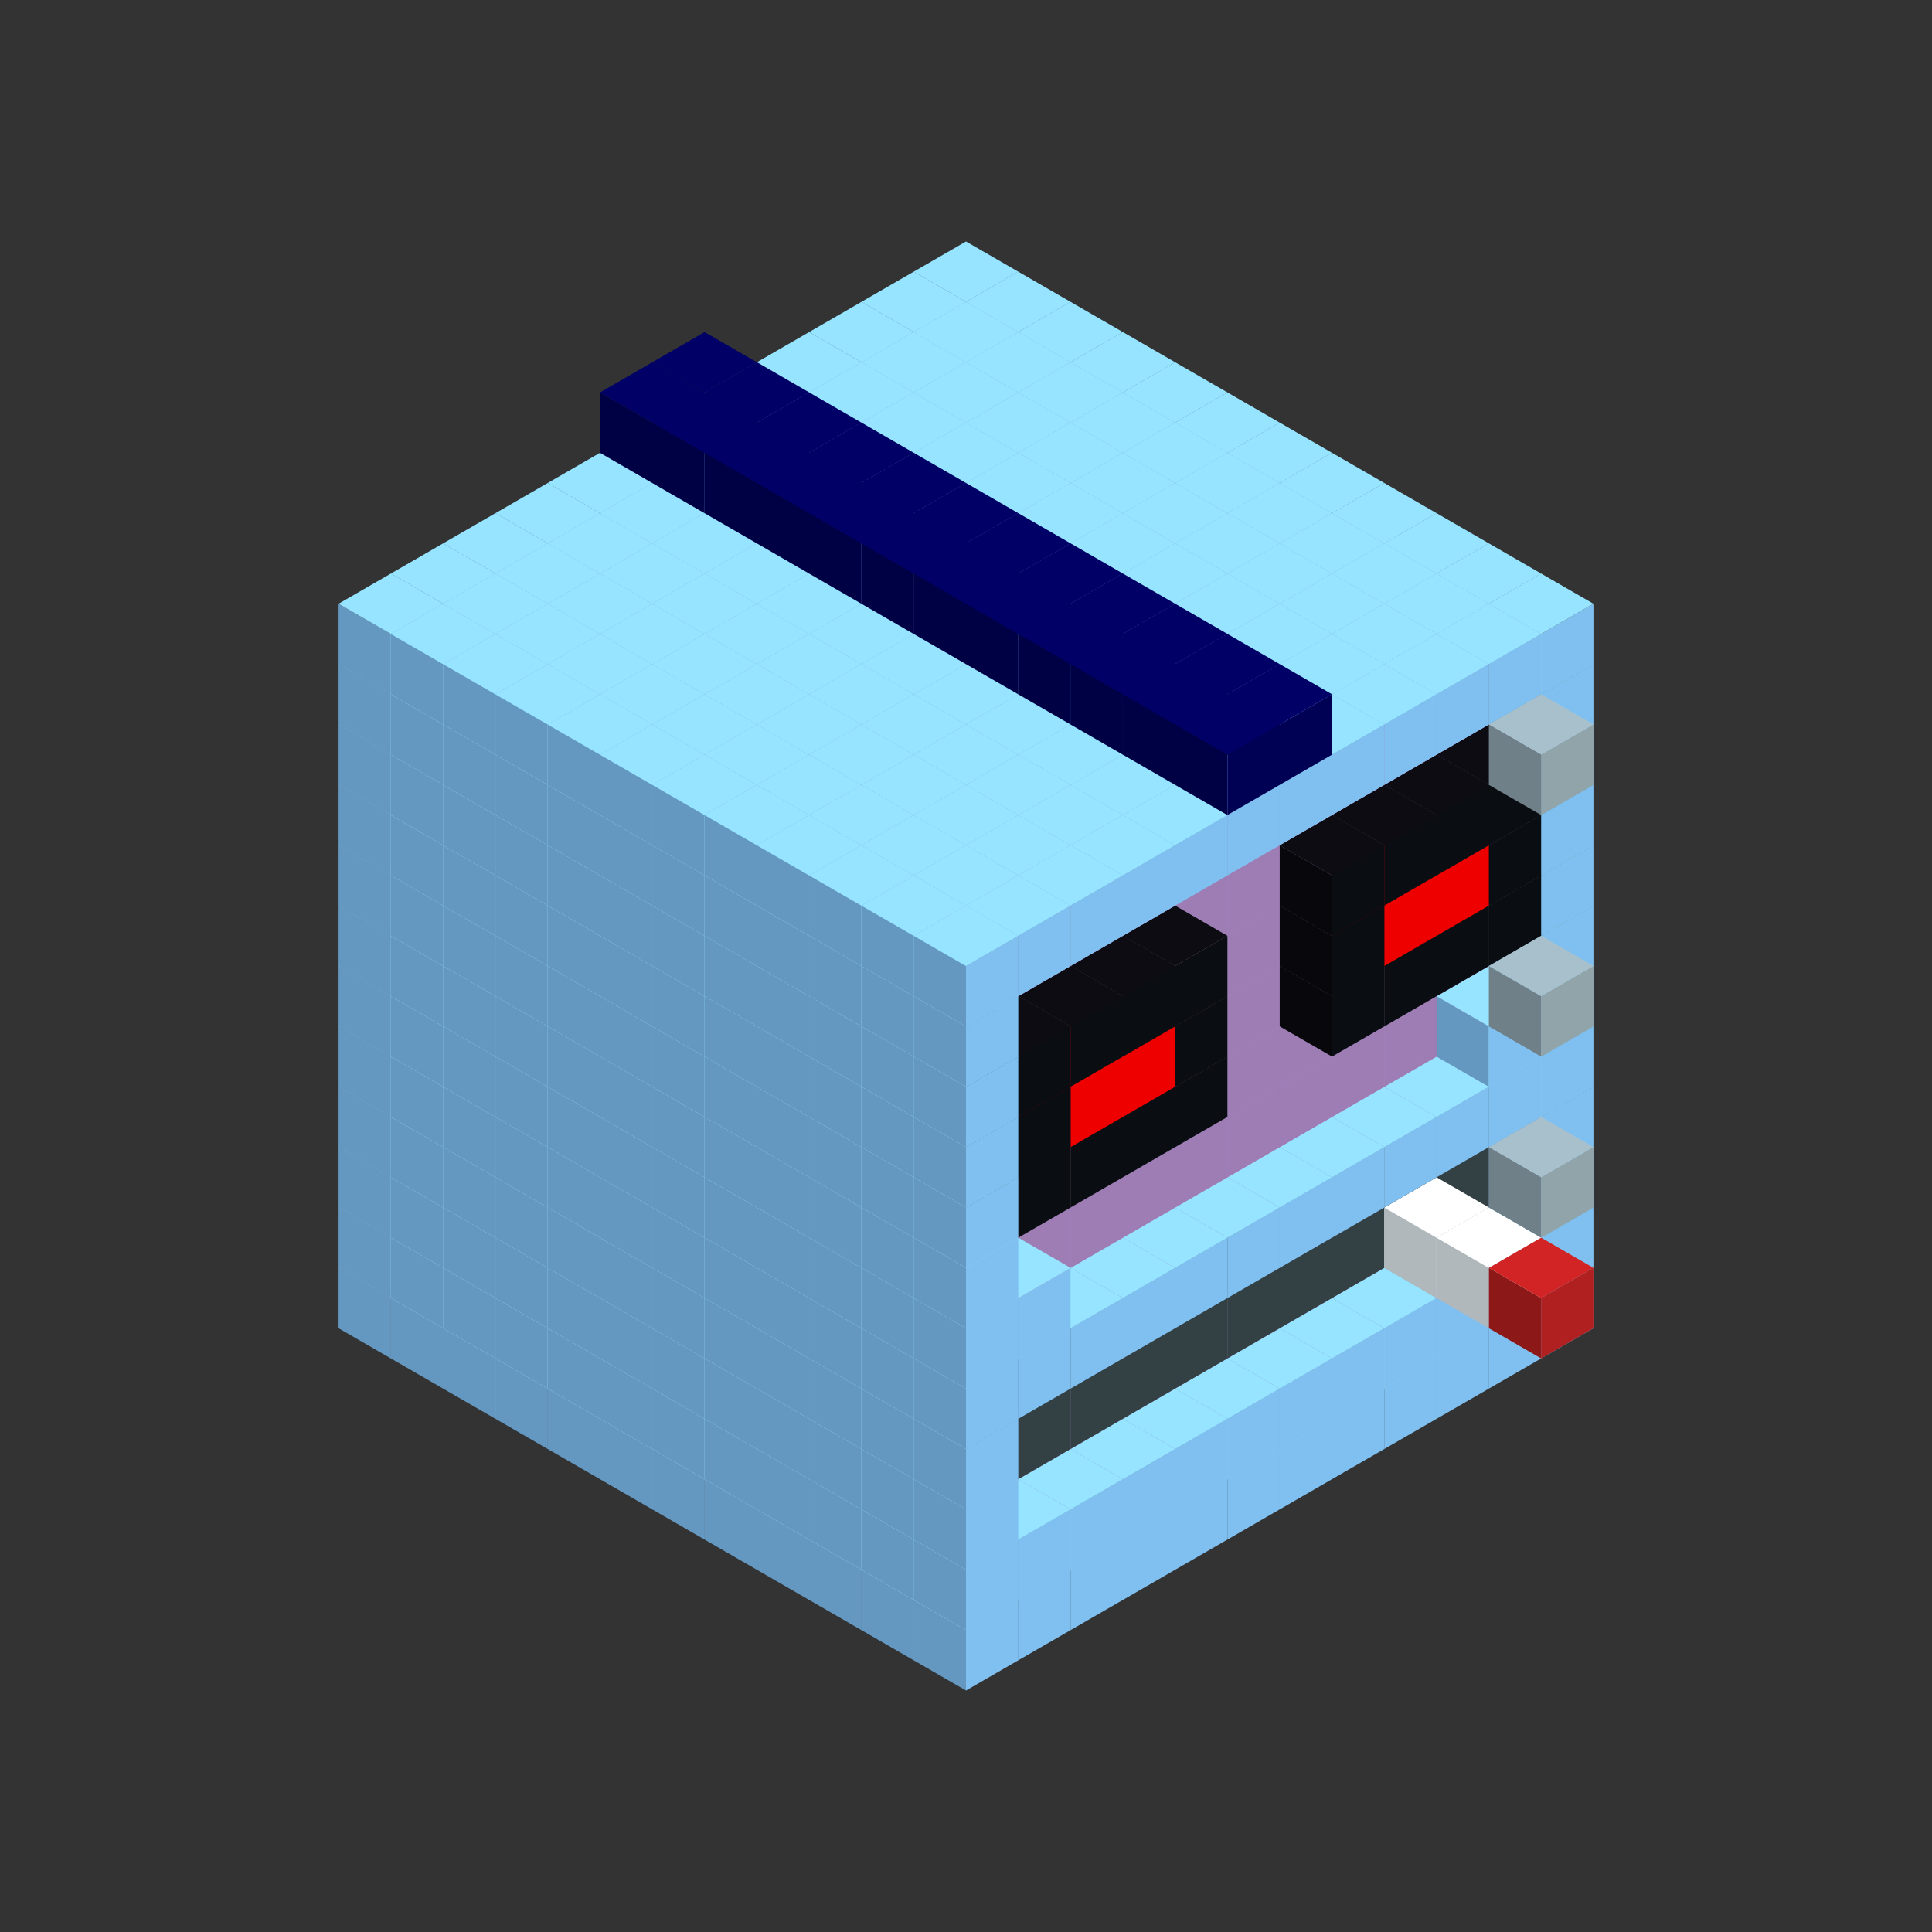 
<svg width='600' height='600' viewBox='4436371 5550000 3200000 3200000' xmlns='http://www.w3.org/2000/svg' xmlns:xlink='http://www.w3.org/1999/xlink'>
<rect x="4436371" y="5550000" width="3200000" height="3200000" fill="#333333" stroke="none"/>
<use xlink:href='#v-0x00000094-1' transform='translate(983738,3600000)'/>
<use xlink:href='#v-0x00000094-1' transform='translate(1070341,3650000)'/>
<use xlink:href='#v-0x00000094-1' transform='translate(1156944,3700000)'/>
<use xlink:href='#v-0x00000094-1' transform='translate(1243547,3750000)'/>
<use xlink:href='#v-0x00000094-1' transform='translate(1330150,3800000)'/>
<use xlink:href='#v-0x00000094-1' transform='translate(1416753,3850000)'/>
<use xlink:href='#v-0x00000094-1' transform='translate(1503356,3900000)'/>
<use xlink:href='#v-0x00000094-1' transform='translate(1589959,3950000)'/>
<use xlink:href='#v-0x00000094-1' transform='translate(1676562,4000000)'/>
<use xlink:href='#v-0x00000094-1' transform='translate(1763165,4050000)'/>
<use xlink:href='#v-0x00000094-1' transform='translate(1849768,4100000)'/>
<use xlink:href='#v-0x00000094-1' transform='translate(2889004,3600000)'/>
<use xlink:href='#v-0x00000094-1' transform='translate(2802401,3650000)'/>
<use xlink:href='#v-0x00000094-1' transform='translate(2715798,3700000)'/>
<use xlink:href='#v-0x00000094-1' transform='translate(2629195,3750000)'/>
<use xlink:href='#v-0x00000094-1' transform='translate(2542592,3800000)'/>
<use xlink:href='#v-0x00000094-1' transform='translate(2455989,3850000)'/>
<use xlink:href='#v-0x00000094-1' transform='translate(2369386,3900000)'/>
<use xlink:href='#v-0x00000094-1' transform='translate(2282783,3950000)'/>
<use xlink:href='#v-0x00000094-1' transform='translate(2196180,4000000)'/>
<use xlink:href='#v-0x00000094-1' transform='translate(2109577,4050000)'/>
<use xlink:href='#v-0x00000094-1' transform='translate(2022974,4100000)'/>
<use xlink:href='#v-0x00000094-1' transform='translate(1936371,4150000)'/>
<use xlink:href='#v-0x00000094-1' transform='translate(983738,3500000)'/>
<use xlink:href='#v-0x00000094-1' transform='translate(1070341,3550000)'/>
<use xlink:href='#v-0x00000094-1' transform='translate(1156944,3600000)'/>
<use xlink:href='#v-0x00000094-1' transform='translate(1243547,3650000)'/>
<use xlink:href='#v-0x00000094-1' transform='translate(1330150,3700000)'/>
<use xlink:href='#v-0x00000094-1' transform='translate(1416753,3750000)'/>
<use xlink:href='#v-0x00000094-1' transform='translate(1503356,3800000)'/>
<use xlink:href='#v-0x00000094-1' transform='translate(1589959,3850000)'/>
<use xlink:href='#v-0x00000094-1' transform='translate(1676562,3900000)'/>
<use xlink:href='#v-0x00000094-1' transform='translate(1763165,3950000)'/>
<use xlink:href='#v-0x00000094-2' transform='translate(2715798,3500000)'/>
<use xlink:href='#v-0x00000094-2' transform='translate(2629195,3550000)'/>
<use xlink:href='#v-0x00000094-2' transform='translate(2542592,3600000)'/>
<use xlink:href='#v-0x00000094-2' transform='translate(2455989,3650000)'/>
<use xlink:href='#v-0x00000094-2' transform='translate(2369386,3700000)'/>
<use xlink:href='#v-0x00000094-2' transform='translate(2282783,3750000)'/>
<use xlink:href='#v-0x00000094-2' transform='translate(2196180,3800000)'/>
<use xlink:href='#v-0x00000094-2' transform='translate(2109577,3850000)'/>
<use xlink:href='#v-0x00000094-2' transform='translate(2022974,3900000)'/>
<use xlink:href='#v-0x00000094-2' transform='translate(1936371,3950000)'/>
<use xlink:href='#v-0x00000094-1' transform='translate(1849768,4000000)'/>
<use xlink:href='#v-0x00000094-1' transform='translate(2889004,3500000)'/>
<use xlink:href='#v-0x00000094-1' transform='translate(2802401,3550000)'/>
<use xlink:href='#v-0x00000094-1' transform='translate(2715798,3600000)'/>
<use xlink:href='#v-0x00000094-1' transform='translate(2629195,3650000)'/>
<use xlink:href='#v-0x00000094-1' transform='translate(2542592,3700000)'/>
<use xlink:href='#v-0x00000094-1' transform='translate(2455989,3750000)'/>
<use xlink:href='#v-0x00000094-1' transform='translate(2369386,3800000)'/>
<use xlink:href='#v-0x00000094-1' transform='translate(2282783,3850000)'/>
<use xlink:href='#v-0x00000094-1' transform='translate(2196180,3900000)'/>
<use xlink:href='#v-0x00000094-1' transform='translate(2109577,3950000)'/>
<use xlink:href='#v-0x00000094-1' transform='translate(2022974,4000000)'/>
<use xlink:href='#v-0x00000094-1' transform='translate(1936371,4050000)'/>
<use xlink:href='#v-0x00000094-1' transform='translate(983738,3400000)'/>
<use xlink:href='#v-0x00000094-1' transform='translate(1070341,3450000)'/>
<use xlink:href='#v-0x00000094-1' transform='translate(1156944,3500000)'/>
<use xlink:href='#v-0x00000094-1' transform='translate(1243547,3550000)'/>
<use xlink:href='#v-0x00000094-1' transform='translate(1330150,3600000)'/>
<use xlink:href='#v-0x00000094-1' transform='translate(1416753,3650000)'/>
<use xlink:href='#v-0x00000094-1' transform='translate(1503356,3700000)'/>
<use xlink:href='#v-0x00000094-1' transform='translate(1589959,3750000)'/>
<use xlink:href='#v-0x00000094-1' transform='translate(1676562,3800000)'/>
<use xlink:href='#v-0x00000094-1' transform='translate(1763165,3850000)'/>
<use xlink:href='#v-0x00000094-4' transform='translate(2715798,3400000)'/>
<use xlink:href='#v-0x00000094-5' transform='translate(2629195,3450000)'/>
<use xlink:href='#v-0x00000094-4' transform='translate(2542592,3500000)'/>
<use xlink:href='#v-0x00000094-4' transform='translate(2455989,3550000)'/>
<use xlink:href='#v-0x00000094-4' transform='translate(2369386,3600000)'/>
<use xlink:href='#v-0x00000094-4' transform='translate(2282783,3650000)'/>
<use xlink:href='#v-0x00000094-4' transform='translate(2196180,3700000)'/>
<use xlink:href='#v-0x00000094-4' transform='translate(2109577,3750000)'/>
<use xlink:href='#v-0x00000094-4' transform='translate(2022974,3800000)'/>
<use xlink:href='#v-0x00000094-4' transform='translate(1936371,3850000)'/>
<use xlink:href='#v-0x00000094-1' transform='translate(1849768,3900000)'/>
<use xlink:href='#v-0x00000094-1' transform='translate(2889004,3400000)'/>
<use xlink:href='#v-0x00000094-5' transform='translate(2715798,3500000)'/>
<use xlink:href='#v-0x00000094-1' transform='translate(1936371,3950000)'/>
<use xlink:href='#v-0x00000094-5' transform='translate(2802401,3550000)'/>
<use xlink:href='#v-0x00000094-6' transform='translate(2889004,3600000)'/>
<use xlink:href='#v-0x00000094-1' transform='translate(983738,3300000)'/>
<use xlink:href='#v-0x00000094-1' transform='translate(1070341,3350000)'/>
<use xlink:href='#v-0x00000094-1' transform='translate(1156944,3400000)'/>
<use xlink:href='#v-0x00000094-1' transform='translate(1243547,3450000)'/>
<use xlink:href='#v-0x00000094-1' transform='translate(1330150,3500000)'/>
<use xlink:href='#v-0x00000094-1' transform='translate(1416753,3550000)'/>
<use xlink:href='#v-0x00000094-1' transform='translate(1503356,3600000)'/>
<use xlink:href='#v-0x00000094-1' transform='translate(1589959,3650000)'/>
<use xlink:href='#v-0x00000094-1' transform='translate(1676562,3700000)'/>
<use xlink:href='#v-0x00000094-1' transform='translate(1763165,3750000)'/>
<use xlink:href='#v-0x00000094-4' transform='translate(2715798,3300000)'/>
<use xlink:href='#v-0x00000094-4' transform='translate(2629195,3350000)'/>
<use xlink:href='#v-0x00000094-4' transform='translate(2542592,3400000)'/>
<use xlink:href='#v-0x00000094-4' transform='translate(2455989,3450000)'/>
<use xlink:href='#v-0x00000094-4' transform='translate(2369386,3500000)'/>
<use xlink:href='#v-0x00000094-4' transform='translate(2282783,3550000)'/>
<use xlink:href='#v-0x00000094-4' transform='translate(2196180,3600000)'/>
<use xlink:href='#v-0x00000094-4' transform='translate(2109577,3650000)'/>
<use xlink:href='#v-0x00000094-4' transform='translate(2022974,3700000)'/>
<use xlink:href='#v-0x00000094-4' transform='translate(1936371,3750000)'/>
<use xlink:href='#v-0x00000094-1' transform='translate(1849768,3800000)'/>
<use xlink:href='#v-0x00000094-1' transform='translate(2889004,3300000)'/>
<use xlink:href='#v-0x00000094-1' transform='translate(1936371,3850000)'/>
<use xlink:href='#v-0x00000094-1' transform='translate(983738,3200000)'/>
<use xlink:href='#v-0x00000094-1' transform='translate(1070341,3250000)'/>
<use xlink:href='#v-0x00000094-1' transform='translate(1156944,3300000)'/>
<use xlink:href='#v-0x00000094-1' transform='translate(1243547,3350000)'/>
<use xlink:href='#v-0x00000094-1' transform='translate(1330150,3400000)'/>
<use xlink:href='#v-0x00000094-1' transform='translate(1416753,3450000)'/>
<use xlink:href='#v-0x00000094-1' transform='translate(1503356,3500000)'/>
<use xlink:href='#v-0x00000094-1' transform='translate(1589959,3550000)'/>
<use xlink:href='#v-0x00000094-1' transform='translate(1676562,3600000)'/>
<use xlink:href='#v-0x00000094-1' transform='translate(1763165,3650000)'/>
<use xlink:href='#v-0x00000094-2' transform='translate(2715798,3200000)'/>
<use xlink:href='#v-0x00000094-2' transform='translate(2629195,3250000)'/>
<use xlink:href='#v-0x00000094-2' transform='translate(2542592,3300000)'/>
<use xlink:href='#v-0x00000094-2' transform='translate(2455989,3350000)'/>
<use xlink:href='#v-0x00000094-2' transform='translate(2369386,3400000)'/>
<use xlink:href='#v-0x00000094-2' transform='translate(2282783,3450000)'/>
<use xlink:href='#v-0x00000094-2' transform='translate(2196180,3500000)'/>
<use xlink:href='#v-0x00000094-2' transform='translate(2109577,3550000)'/>
<use xlink:href='#v-0x00000094-2' transform='translate(2022974,3600000)'/>
<use xlink:href='#v-0x00000094-2' transform='translate(1936371,3650000)'/>
<use xlink:href='#v-0x00000094-1' transform='translate(1849768,3700000)'/>
<use xlink:href='#v-0x00000094-1' transform='translate(2889004,3200000)'/>
<use xlink:href='#v-0x00000094-1' transform='translate(2802401,3250000)'/>
<use xlink:href='#v-0x00000094-1' transform='translate(2715798,3300000)'/>
<use xlink:href='#v-0x00000094-1' transform='translate(2629195,3350000)'/>
<use xlink:href='#v-0x00000094-1' transform='translate(2542592,3400000)'/>
<use xlink:href='#v-0x00000094-1' transform='translate(2455989,3450000)'/>
<use xlink:href='#v-0x00000094-1' transform='translate(2369386,3500000)'/>
<use xlink:href='#v-0x00000094-1' transform='translate(2282783,3550000)'/>
<use xlink:href='#v-0x00000094-1' transform='translate(2196180,3600000)'/>
<use xlink:href='#v-0x00000094-1' transform='translate(2109577,3650000)'/>
<use xlink:href='#v-0x00000094-1' transform='translate(2022974,3700000)'/>
<use xlink:href='#v-0x00000094-1' transform='translate(1936371,3750000)'/>
<use xlink:href='#v-0x00000094-7' transform='translate(2889004,3400000)'/>
<use xlink:href='#v-0x00000094-1' transform='translate(983738,3100000)'/>
<use xlink:href='#v-0x00000094-1' transform='translate(1070341,3150000)'/>
<use xlink:href='#v-0x00000094-1' transform='translate(1156944,3200000)'/>
<use xlink:href='#v-0x00000094-1' transform='translate(1243547,3250000)'/>
<use xlink:href='#v-0x00000094-1' transform='translate(1330150,3300000)'/>
<use xlink:href='#v-0x00000094-1' transform='translate(1416753,3350000)'/>
<use xlink:href='#v-0x00000094-1' transform='translate(1503356,3400000)'/>
<use xlink:href='#v-0x00000094-1' transform='translate(1589959,3450000)'/>
<use xlink:href='#v-0x00000094-1' transform='translate(1676562,3500000)'/>
<use xlink:href='#v-0x00000094-1' transform='translate(1763165,3550000)'/>
<use xlink:href='#v-0x00000094-2' transform='translate(2715798,3100000)'/>
<use xlink:href='#v-0x00000094-2' transform='translate(2629195,3150000)'/>
<use xlink:href='#v-0x00000094-2' transform='translate(2542592,3200000)'/>
<use xlink:href='#v-0x00000094-2' transform='translate(2455989,3250000)'/>
<use xlink:href='#v-0x00000094-2' transform='translate(2369386,3300000)'/>
<use xlink:href='#v-0x00000094-2' transform='translate(2282783,3350000)'/>
<use xlink:href='#v-0x00000094-2' transform='translate(2196180,3400000)'/>
<use xlink:href='#v-0x00000094-2' transform='translate(2109577,3450000)'/>
<use xlink:href='#v-0x00000094-2' transform='translate(2022974,3500000)'/>
<use xlink:href='#v-0x00000094-2' transform='translate(1936371,3550000)'/>
<use xlink:href='#v-0x00000094-1' transform='translate(1849768,3600000)'/>
<use xlink:href='#v-0x00000094-1' transform='translate(2889004,3100000)'/>
<use xlink:href='#v-0x00000094-1' transform='translate(2802401,3150000)'/>
<use xlink:href='#v-0x00000094-1' transform='translate(2022974,3600000)'/>
<use xlink:href='#v-0x00000094-1' transform='translate(1936371,3650000)'/>
<use xlink:href='#v-0x00000094-1' transform='translate(983738,3000000)'/>
<use xlink:href='#v-0x00000094-1' transform='translate(1070341,3050000)'/>
<use xlink:href='#v-0x00000094-1' transform='translate(1156944,3100000)'/>
<use xlink:href='#v-0x00000094-1' transform='translate(1243547,3150000)'/>
<use xlink:href='#v-0x00000094-1' transform='translate(1330150,3200000)'/>
<use xlink:href='#v-0x00000094-1' transform='translate(1416753,3250000)'/>
<use xlink:href='#v-0x00000094-1' transform='translate(1503356,3300000)'/>
<use xlink:href='#v-0x00000094-1' transform='translate(1589959,3350000)'/>
<use xlink:href='#v-0x00000094-1' transform='translate(1676562,3400000)'/>
<use xlink:href='#v-0x00000094-1' transform='translate(1763165,3450000)'/>
<use xlink:href='#v-0x00000094-2' transform='translate(2715798,3000000)'/>
<use xlink:href='#v-0x00000094-2' transform='translate(2629195,3050000)'/>
<use xlink:href='#v-0x00000094-2' transform='translate(2542592,3100000)'/>
<use xlink:href='#v-0x00000094-2' transform='translate(2455989,3150000)'/>
<use xlink:href='#v-0x00000094-2' transform='translate(2369386,3200000)'/>
<use xlink:href='#v-0x00000094-2' transform='translate(2282783,3250000)'/>
<use xlink:href='#v-0x00000094-2' transform='translate(2196180,3300000)'/>
<use xlink:href='#v-0x00000094-2' transform='translate(2109577,3350000)'/>
<use xlink:href='#v-0x00000094-2' transform='translate(2022974,3400000)'/>
<use xlink:href='#v-0x00000094-2' transform='translate(1936371,3450000)'/>
<use xlink:href='#v-0x00000094-1' transform='translate(1849768,3500000)'/>
<use xlink:href='#v-0x00000094-1' transform='translate(2889004,3000000)'/>
<use xlink:href='#v-0x00000094-1' transform='translate(1936371,3550000)'/>
<use xlink:href='#v-0x00000094-1' transform='translate(983738,2900000)'/>
<use xlink:href='#v-0x00000094-1' transform='translate(1070341,2950000)'/>
<use xlink:href='#v-0x00000094-1' transform='translate(1156944,3000000)'/>
<use xlink:href='#v-0x00000094-1' transform='translate(1243547,3050000)'/>
<use xlink:href='#v-0x00000094-1' transform='translate(1330150,3100000)'/>
<use xlink:href='#v-0x00000094-1' transform='translate(1416753,3150000)'/>
<use xlink:href='#v-0x00000094-1' transform='translate(1503356,3200000)'/>
<use xlink:href='#v-0x00000094-1' transform='translate(1589959,3250000)'/>
<use xlink:href='#v-0x00000094-1' transform='translate(1676562,3300000)'/>
<use xlink:href='#v-0x00000094-1' transform='translate(1763165,3350000)'/>
<use xlink:href='#v-0x00000094-2' transform='translate(2715798,2900000)'/>
<use xlink:href='#v-0x00000094-2' transform='translate(2629195,2950000)'/>
<use xlink:href='#v-0x00000094-2' transform='translate(2542592,3000000)'/>
<use xlink:href='#v-0x00000094-2' transform='translate(2455989,3050000)'/>
<use xlink:href='#v-0x00000094-2' transform='translate(2369386,3100000)'/>
<use xlink:href='#v-0x00000094-2' transform='translate(2282783,3150000)'/>
<use xlink:href='#v-0x00000094-2' transform='translate(2196180,3200000)'/>
<use xlink:href='#v-0x00000094-2' transform='translate(2109577,3250000)'/>
<use xlink:href='#v-0x00000094-2' transform='translate(2022974,3300000)'/>
<use xlink:href='#v-0x00000094-2' transform='translate(1936371,3350000)'/>
<use xlink:href='#v-0x00000094-1' transform='translate(1849768,3400000)'/>
<use xlink:href='#v-0x00000094-1' transform='translate(2889004,2900000)'/>
<use xlink:href='#v-0x00000094-8' transform='translate(2802401,2950000)'/>
<use xlink:href='#v-0x00000094-8' transform='translate(2715798,3000000)'/>
<use xlink:href='#v-0x00000094-8' transform='translate(2629195,3050000)'/>
<use xlink:href='#v-0x00000094-8' transform='translate(2542592,3100000)'/>
<use xlink:href='#v-0x00000094-8' transform='translate(2282783,3250000)'/>
<use xlink:href='#v-0x00000094-8' transform='translate(2196180,3300000)'/>
<use xlink:href='#v-0x00000094-8' transform='translate(2109577,3350000)'/>
<use xlink:href='#v-0x00000094-8' transform='translate(2022974,3400000)'/>
<use xlink:href='#v-0x00000094-1' transform='translate(1936371,3450000)'/>
<use xlink:href='#v-0x00000094-7' transform='translate(2889004,3100000)'/>
<use xlink:href='#v-0x00000094-1' transform='translate(983738,2800000)'/>
<use xlink:href='#v-0x00000094-1' transform='translate(1070341,2850000)'/>
<use xlink:href='#v-0x00000094-1' transform='translate(1156944,2900000)'/>
<use xlink:href='#v-0x00000094-1' transform='translate(1243547,2950000)'/>
<use xlink:href='#v-0x00000094-1' transform='translate(1330150,3000000)'/>
<use xlink:href='#v-0x00000094-1' transform='translate(1416753,3050000)'/>
<use xlink:href='#v-0x00000094-1' transform='translate(1503356,3100000)'/>
<use xlink:href='#v-0x00000094-1' transform='translate(1589959,3150000)'/>
<use xlink:href='#v-0x00000094-1' transform='translate(1676562,3200000)'/>
<use xlink:href='#v-0x00000094-1' transform='translate(1763165,3250000)'/>
<use xlink:href='#v-0x00000094-2' transform='translate(2715798,2800000)'/>
<use xlink:href='#v-0x00000094-2' transform='translate(2629195,2850000)'/>
<use xlink:href='#v-0x00000094-2' transform='translate(2542592,2900000)'/>
<use xlink:href='#v-0x00000094-2' transform='translate(2455989,2950000)'/>
<use xlink:href='#v-0x00000094-2' transform='translate(2369386,3000000)'/>
<use xlink:href='#v-0x00000094-2' transform='translate(2282783,3050000)'/>
<use xlink:href='#v-0x00000094-2' transform='translate(2196180,3100000)'/>
<use xlink:href='#v-0x00000094-2' transform='translate(2109577,3150000)'/>
<use xlink:href='#v-0x00000094-2' transform='translate(2022974,3200000)'/>
<use xlink:href='#v-0x00000094-2' transform='translate(1936371,3250000)'/>
<use xlink:href='#v-0x00000094-1' transform='translate(1849768,3300000)'/>
<use xlink:href='#v-0x00000094-1' transform='translate(2889004,2800000)'/>
<use xlink:href='#v-0x00000094-8' transform='translate(2802401,2850000)'/>
<use xlink:href='#v-0x00000094-9' transform='translate(2715798,2900000)'/>
<use xlink:href='#v-0x00000094-9' transform='translate(2629195,2950000)'/>
<use xlink:href='#v-0x00000094-8' transform='translate(2542592,3000000)'/>
<use xlink:href='#v-0x00000094-8' transform='translate(2282783,3150000)'/>
<use xlink:href='#v-0x00000094-9' transform='translate(2196180,3200000)'/>
<use xlink:href='#v-0x00000094-9' transform='translate(2109577,3250000)'/>
<use xlink:href='#v-0x00000094-8' transform='translate(2022974,3300000)'/>
<use xlink:href='#v-0x00000094-1' transform='translate(1936371,3350000)'/>
<use xlink:href='#v-0x00000094-1' transform='translate(983738,2700000)'/>
<use xlink:href='#v-0x00000094-1' transform='translate(1070341,2750000)'/>
<use xlink:href='#v-0x00000094-1' transform='translate(1156944,2800000)'/>
<use xlink:href='#v-0x00000094-1' transform='translate(1243547,2850000)'/>
<use xlink:href='#v-0x00000094-1' transform='translate(1330150,2900000)'/>
<use xlink:href='#v-0x00000094-1' transform='translate(1416753,2950000)'/>
<use xlink:href='#v-0x00000094-1' transform='translate(1503356,3000000)'/>
<use xlink:href='#v-0x00000094-1' transform='translate(1589959,3050000)'/>
<use xlink:href='#v-0x00000094-1' transform='translate(1676562,3100000)'/>
<use xlink:href='#v-0x00000094-1' transform='translate(1763165,3150000)'/>
<use xlink:href='#v-0x00000094-2' transform='translate(2715798,2700000)'/>
<use xlink:href='#v-0x00000094-2' transform='translate(2629195,2750000)'/>
<use xlink:href='#v-0x00000094-2' transform='translate(2542592,2800000)'/>
<use xlink:href='#v-0x00000094-2' transform='translate(2455989,2850000)'/>
<use xlink:href='#v-0x00000094-2' transform='translate(2369386,2900000)'/>
<use xlink:href='#v-0x00000094-2' transform='translate(2282783,2950000)'/>
<use xlink:href='#v-0x00000094-2' transform='translate(2196180,3000000)'/>
<use xlink:href='#v-0x00000094-2' transform='translate(2109577,3050000)'/>
<use xlink:href='#v-0x00000094-2' transform='translate(2022974,3100000)'/>
<use xlink:href='#v-0x00000094-2' transform='translate(1936371,3150000)'/>
<use xlink:href='#v-0x00000094-1' transform='translate(1849768,3200000)'/>
<use xlink:href='#v-0x00000094-1' transform='translate(2889004,2700000)'/>
<use xlink:href='#v-0x00000094-8' transform='translate(2802401,2750000)'/>
<use xlink:href='#v-0x00000094-8' transform='translate(2715798,2800000)'/>
<use xlink:href='#v-0x00000094-8' transform='translate(2629195,2850000)'/>
<use xlink:href='#v-0x00000094-8' transform='translate(2542592,2900000)'/>
<use xlink:href='#v-0x00000094-8' transform='translate(2282783,3050000)'/>
<use xlink:href='#v-0x00000094-8' transform='translate(2196180,3100000)'/>
<use xlink:href='#v-0x00000094-8' transform='translate(2109577,3150000)'/>
<use xlink:href='#v-0x00000094-8' transform='translate(2022974,3200000)'/>
<use xlink:href='#v-0x00000094-1' transform='translate(1936371,3250000)'/>
<use xlink:href='#v-0x00000094-1' transform='translate(983738,2600000)'/>
<use xlink:href='#v-0x00000094-1' transform='translate(1070341,2650000)'/>
<use xlink:href='#v-0x00000094-1' transform='translate(1156944,2700000)'/>
<use xlink:href='#v-0x00000094-1' transform='translate(1243547,2750000)'/>
<use xlink:href='#v-0x00000094-1' transform='translate(1330150,2800000)'/>
<use xlink:href='#v-0x00000094-1' transform='translate(1416753,2850000)'/>
<use xlink:href='#v-0x00000094-1' transform='translate(1503356,2900000)'/>
<use xlink:href='#v-0x00000094-1' transform='translate(1589959,2950000)'/>
<use xlink:href='#v-0x00000094-1' transform='translate(1676562,3000000)'/>
<use xlink:href='#v-0x00000094-1' transform='translate(1763165,3050000)'/>
<use xlink:href='#v-0x00000094-2' transform='translate(2715798,2600000)'/>
<use xlink:href='#v-0x00000094-2' transform='translate(2629195,2650000)'/>
<use xlink:href='#v-0x00000094-2' transform='translate(2542592,2700000)'/>
<use xlink:href='#v-0x00000094-2' transform='translate(2455989,2750000)'/>
<use xlink:href='#v-0x00000094-2' transform='translate(2369386,2800000)'/>
<use xlink:href='#v-0x00000094-2' transform='translate(2282783,2850000)'/>
<use xlink:href='#v-0x00000094-2' transform='translate(2196180,2900000)'/>
<use xlink:href='#v-0x00000094-2' transform='translate(2109577,2950000)'/>
<use xlink:href='#v-0x00000094-2' transform='translate(2022974,3000000)'/>
<use xlink:href='#v-0x00000094-2' transform='translate(1936371,3050000)'/>
<use xlink:href='#v-0x00000094-1' transform='translate(1849768,3100000)'/>
<use xlink:href='#v-0x00000094-1' transform='translate(2889004,2600000)'/>
<use xlink:href='#v-0x00000094-1' transform='translate(1936371,3150000)'/>
<use xlink:href='#v-0x00000094-1' transform='translate(1936371,1950000)'/>
<use xlink:href='#v-0x00000094-1' transform='translate(1849768,2000000)'/>
<use xlink:href='#v-0x00000094-1' transform='translate(1763165,2050000)'/>
<use xlink:href='#v-0x00000094-1' transform='translate(1676562,2100000)'/>
<use xlink:href='#v-0x00000094-1' transform='translate(1589959,2150000)'/>
<use xlink:href='#v-0x00000094-1' transform='translate(1503356,2200000)'/>
<use xlink:href='#v-0x00000094-1' transform='translate(1416753,2250000)'/>
<use xlink:href='#v-0x00000094-1' transform='translate(1330150,2300000)'/>
<use xlink:href='#v-0x00000094-1' transform='translate(1243547,2350000)'/>
<use xlink:href='#v-0x00000094-1' transform='translate(1156944,2400000)'/>
<use xlink:href='#v-0x00000094-1' transform='translate(1070341,2450000)'/>
<use xlink:href='#v-0x00000094-1' transform='translate(983738,2500000)'/>
<use xlink:href='#v-0x00000094-1' transform='translate(2022974,2000000)'/>
<use xlink:href='#v-0x00000094-1' transform='translate(1936371,2050000)'/>
<use xlink:href='#v-0x00000094-1' transform='translate(1849768,2100000)'/>
<use xlink:href='#v-0x00000094-1' transform='translate(1763165,2150000)'/>
<use xlink:href='#v-0x00000094-1' transform='translate(1676562,2200000)'/>
<use xlink:href='#v-0x00000094-1' transform='translate(1589959,2250000)'/>
<use xlink:href='#v-0x00000094-1' transform='translate(1503356,2300000)'/>
<use xlink:href='#v-0x00000094-1' transform='translate(1416753,2350000)'/>
<use xlink:href='#v-0x00000094-1' transform='translate(1330150,2400000)'/>
<use xlink:href='#v-0x00000094-1' transform='translate(1243547,2450000)'/>
<use xlink:href='#v-0x00000094-1' transform='translate(1156944,2500000)'/>
<use xlink:href='#v-0x00000094-1' transform='translate(1070341,2550000)'/>
<use xlink:href='#v-0x00000094-1' transform='translate(2109577,2050000)'/>
<use xlink:href='#v-0x00000094-1' transform='translate(2022974,2100000)'/>
<use xlink:href='#v-0x00000094-1' transform='translate(1936371,2150000)'/>
<use xlink:href='#v-0x00000094-1' transform='translate(1849768,2200000)'/>
<use xlink:href='#v-0x00000094-1' transform='translate(1763165,2250000)'/>
<use xlink:href='#v-0x00000094-1' transform='translate(1676562,2300000)'/>
<use xlink:href='#v-0x00000094-1' transform='translate(1589959,2350000)'/>
<use xlink:href='#v-0x00000094-1' transform='translate(1503356,2400000)'/>
<use xlink:href='#v-0x00000094-1' transform='translate(1416753,2450000)'/>
<use xlink:href='#v-0x00000094-1' transform='translate(1330150,2500000)'/>
<use xlink:href='#v-0x00000094-1' transform='translate(1243547,2550000)'/>
<use xlink:href='#v-0x00000094-1' transform='translate(1156944,2600000)'/>
<use xlink:href='#v-0x00000094-1' transform='translate(2196180,2100000)'/>
<use xlink:href='#v-0x00000094-1' transform='translate(2109577,2150000)'/>
<use xlink:href='#v-0x00000094-1' transform='translate(2022974,2200000)'/>
<use xlink:href='#v-0x00000094-1' transform='translate(1936371,2250000)'/>
<use xlink:href='#v-0x00000094-1' transform='translate(1849768,2300000)'/>
<use xlink:href='#v-0x00000094-1' transform='translate(1763165,2350000)'/>
<use xlink:href='#v-0x00000094-1' transform='translate(1676562,2400000)'/>
<use xlink:href='#v-0x00000094-1' transform='translate(1589959,2450000)'/>
<use xlink:href='#v-0x00000094-1' transform='translate(1503356,2500000)'/>
<use xlink:href='#v-0x00000094-1' transform='translate(1416753,2550000)'/>
<use xlink:href='#v-0x00000094-1' transform='translate(1330150,2600000)'/>
<use xlink:href='#v-0x00000094-1' transform='translate(1243547,2650000)'/>
<use xlink:href='#v-0x00000094-1' transform='translate(2282783,2150000)'/>
<use xlink:href='#v-0x00000094-1' transform='translate(2196180,2200000)'/>
<use xlink:href='#v-0x00000094-1' transform='translate(2109577,2250000)'/>
<use xlink:href='#v-0x00000094-1' transform='translate(2022974,2300000)'/>
<use xlink:href='#v-0x00000094-1' transform='translate(1936371,2350000)'/>
<use xlink:href='#v-0x00000094-1' transform='translate(1849768,2400000)'/>
<use xlink:href='#v-0x00000094-1' transform='translate(1763165,2450000)'/>
<use xlink:href='#v-0x00000094-1' transform='translate(1676562,2500000)'/>
<use xlink:href='#v-0x00000094-1' transform='translate(1589959,2550000)'/>
<use xlink:href='#v-0x00000094-1' transform='translate(1503356,2600000)'/>
<use xlink:href='#v-0x00000094-1' transform='translate(1416753,2650000)'/>
<use xlink:href='#v-0x00000094-1' transform='translate(1330150,2700000)'/>
<use xlink:href='#v-0x00000094-1' transform='translate(2369386,2200000)'/>
<use xlink:href='#v-0x00000094-1' transform='translate(2282783,2250000)'/>
<use xlink:href='#v-0x00000094-1' transform='translate(2196180,2300000)'/>
<use xlink:href='#v-0x00000094-1' transform='translate(2109577,2350000)'/>
<use xlink:href='#v-0x00000094-1' transform='translate(2022974,2400000)'/>
<use xlink:href='#v-0x00000094-1' transform='translate(1936371,2450000)'/>
<use xlink:href='#v-0x00000094-1' transform='translate(1849768,2500000)'/>
<use xlink:href='#v-0x00000094-1' transform='translate(1763165,2550000)'/>
<use xlink:href='#v-0x00000094-1' transform='translate(1676562,2600000)'/>
<use xlink:href='#v-0x00000094-1' transform='translate(1589959,2650000)'/>
<use xlink:href='#v-0x00000094-1' transform='translate(1503356,2700000)'/>
<use xlink:href='#v-0x00000094-1' transform='translate(1416753,2750000)'/>
<use xlink:href='#v-0x00000094-1' transform='translate(2455989,2250000)'/>
<use xlink:href='#v-0x00000094-1' transform='translate(2369386,2300000)'/>
<use xlink:href='#v-0x00000094-1' transform='translate(2282783,2350000)'/>
<use xlink:href='#v-0x00000094-1' transform='translate(2196180,2400000)'/>
<use xlink:href='#v-0x00000094-1' transform='translate(2109577,2450000)'/>
<use xlink:href='#v-0x00000094-1' transform='translate(2022974,2500000)'/>
<use xlink:href='#v-0x00000094-1' transform='translate(1936371,2550000)'/>
<use xlink:href='#v-0x00000094-1' transform='translate(1849768,2600000)'/>
<use xlink:href='#v-0x00000094-1' transform='translate(1763165,2650000)'/>
<use xlink:href='#v-0x00000094-1' transform='translate(1676562,2700000)'/>
<use xlink:href='#v-0x00000094-1' transform='translate(1589959,2750000)'/>
<use xlink:href='#v-0x00000094-1' transform='translate(1503356,2800000)'/>
<use xlink:href='#v-0x00000094-1' transform='translate(2542592,2300000)'/>
<use xlink:href='#v-0x00000094-1' transform='translate(2455989,2350000)'/>
<use xlink:href='#v-0x00000094-1' transform='translate(2369386,2400000)'/>
<use xlink:href='#v-0x00000094-1' transform='translate(2282783,2450000)'/>
<use xlink:href='#v-0x00000094-1' transform='translate(2196180,2500000)'/>
<use xlink:href='#v-0x00000094-1' transform='translate(2109577,2550000)'/>
<use xlink:href='#v-0x00000094-1' transform='translate(2022974,2600000)'/>
<use xlink:href='#v-0x00000094-1' transform='translate(1936371,2650000)'/>
<use xlink:href='#v-0x00000094-1' transform='translate(1849768,2700000)'/>
<use xlink:href='#v-0x00000094-1' transform='translate(1763165,2750000)'/>
<use xlink:href='#v-0x00000094-1' transform='translate(1676562,2800000)'/>
<use xlink:href='#v-0x00000094-1' transform='translate(1589959,2850000)'/>
<use xlink:href='#v-0x00000094-1' transform='translate(2629195,2350000)'/>
<use xlink:href='#v-0x00000094-1' transform='translate(2542592,2400000)'/>
<use xlink:href='#v-0x00000094-1' transform='translate(2455989,2450000)'/>
<use xlink:href='#v-0x00000094-1' transform='translate(2369386,2500000)'/>
<use xlink:href='#v-0x00000094-1' transform='translate(2282783,2550000)'/>
<use xlink:href='#v-0x00000094-1' transform='translate(2196180,2600000)'/>
<use xlink:href='#v-0x00000094-1' transform='translate(2109577,2650000)'/>
<use xlink:href='#v-0x00000094-1' transform='translate(2022974,2700000)'/>
<use xlink:href='#v-0x00000094-1' transform='translate(1936371,2750000)'/>
<use xlink:href='#v-0x00000094-1' transform='translate(1849768,2800000)'/>
<use xlink:href='#v-0x00000094-1' transform='translate(1763165,2850000)'/>
<use xlink:href='#v-0x00000094-1' transform='translate(1676562,2900000)'/>
<use xlink:href='#v-0x00000094-1' transform='translate(2715798,2400000)'/>
<use xlink:href='#v-0x00000094-1' transform='translate(2629195,2450000)'/>
<use xlink:href='#v-0x00000094-1' transform='translate(2542592,2500000)'/>
<use xlink:href='#v-0x00000094-1' transform='translate(2455989,2550000)'/>
<use xlink:href='#v-0x00000094-1' transform='translate(2369386,2600000)'/>
<use xlink:href='#v-0x00000094-1' transform='translate(2282783,2650000)'/>
<use xlink:href='#v-0x00000094-1' transform='translate(2196180,2700000)'/>
<use xlink:href='#v-0x00000094-1' transform='translate(2109577,2750000)'/>
<use xlink:href='#v-0x00000094-1' transform='translate(2022974,2800000)'/>
<use xlink:href='#v-0x00000094-1' transform='translate(1936371,2850000)'/>
<use xlink:href='#v-0x00000094-1' transform='translate(1849768,2900000)'/>
<use xlink:href='#v-0x00000094-1' transform='translate(1763165,2950000)'/>
<use xlink:href='#v-0x00000094-1' transform='translate(2802401,2450000)'/>
<use xlink:href='#v-0x00000094-1' transform='translate(2715798,2500000)'/>
<use xlink:href='#v-0x00000094-1' transform='translate(2629195,2550000)'/>
<use xlink:href='#v-0x00000094-1' transform='translate(2542592,2600000)'/>
<use xlink:href='#v-0x00000094-1' transform='translate(2455989,2650000)'/>
<use xlink:href='#v-0x00000094-1' transform='translate(2369386,2700000)'/>
<use xlink:href='#v-0x00000094-1' transform='translate(2282783,2750000)'/>
<use xlink:href='#v-0x00000094-1' transform='translate(2196180,2800000)'/>
<use xlink:href='#v-0x00000094-1' transform='translate(2109577,2850000)'/>
<use xlink:href='#v-0x00000094-1' transform='translate(2022974,2900000)'/>
<use xlink:href='#v-0x00000094-1' transform='translate(1936371,2950000)'/>
<use xlink:href='#v-0x00000094-1' transform='translate(1849768,3000000)'/>
<use xlink:href='#v-0x00000094-1' transform='translate(2889004,2500000)'/>
<use xlink:href='#v-0x00000094-1' transform='translate(2802401,2550000)'/>
<use xlink:href='#v-0x00000094-1' transform='translate(2715798,2600000)'/>
<use xlink:href='#v-0x00000094-1' transform='translate(2629195,2650000)'/>
<use xlink:href='#v-0x00000094-1' transform='translate(2542592,2700000)'/>
<use xlink:href='#v-0x00000094-1' transform='translate(2455989,2750000)'/>
<use xlink:href='#v-0x00000094-1' transform='translate(2369386,2800000)'/>
<use xlink:href='#v-0x00000094-1' transform='translate(2282783,2850000)'/>
<use xlink:href='#v-0x00000094-1' transform='translate(2196180,2900000)'/>
<use xlink:href='#v-0x00000094-1' transform='translate(2109577,2950000)'/>
<use xlink:href='#v-0x00000094-1' transform='translate(2022974,3000000)'/>
<use xlink:href='#v-0x00000094-1' transform='translate(1936371,3050000)'/>
<use xlink:href='#v-0x00000094-7' transform='translate(2889004,2700000)'/>
<use xlink:href='#v-0x00000094-10' transform='translate(1503356,2100000)'/>
<use xlink:href='#v-0x00000094-10' transform='translate(1416753,2150000)'/>
<use xlink:href='#v-0x00000094-10' transform='translate(1589959,2150000)'/>
<use xlink:href='#v-0x00000094-10' transform='translate(1503356,2200000)'/>
<use xlink:href='#v-0x00000094-10' transform='translate(1676562,2200000)'/>
<use xlink:href='#v-0x00000094-10' transform='translate(1589959,2250000)'/>
<use xlink:href='#v-0x00000094-10' transform='translate(1763165,2250000)'/>
<use xlink:href='#v-0x00000094-10' transform='translate(1676562,2300000)'/>
<use xlink:href='#v-0x00000094-10' transform='translate(1849768,2300000)'/>
<use xlink:href='#v-0x00000094-10' transform='translate(1763165,2350000)'/>
<use xlink:href='#v-0x00000094-10' transform='translate(1936371,2350000)'/>
<use xlink:href='#v-0x00000094-10' transform='translate(1849768,2400000)'/>
<use xlink:href='#v-0x00000094-10' transform='translate(2022974,2400000)'/>
<use xlink:href='#v-0x00000094-10' transform='translate(1936371,2450000)'/>
<use xlink:href='#v-0x00000094-10' transform='translate(2109577,2450000)'/>
<use xlink:href='#v-0x00000094-10' transform='translate(2022974,2500000)'/>
<use xlink:href='#v-0x00000094-10' transform='translate(2196180,2500000)'/>
<use xlink:href='#v-0x00000094-10' transform='translate(2109577,2550000)'/>
<use xlink:href='#v-0x00000094-10' transform='translate(2282783,2550000)'/>
<use xlink:href='#v-0x00000094-10' transform='translate(2196180,2600000)'/>
<use xlink:href='#v-0x00000094-10' transform='translate(2369386,2600000)'/>
<use xlink:href='#v-0x00000094-10' transform='translate(2282783,2650000)'/>
<use xlink:href='#v-0x00000094-10' transform='translate(2455989,2650000)'/>
<use xlink:href='#v-0x00000094-10' transform='translate(2369386,2700000)'/>
<defs>
<g id='v-0x00000094-1'>
<polygon points='4100000,4100000 4100000,4200000 4013397,4150000 4013397,4050000' fill='#6498c0'/>
<polygon points='4100000,4100000 4100000,4200000 4186602,4150000 4186602,4050000' fill='#80c0f0'/>
<polygon points='4100000,4100000 4013397,4050000 4100000,4000000 4186602,4050000' fill='#96e4ff'/>
</g>
<g id='v-0x00000094-2'>
<polygon points='4100000,4100000 4100000,4200000 4013397,4150000 4013397,4050000' fill='#7c6490'/>
<polygon points='4100000,4100000 4100000,4200000 4186602,4150000 4186602,4050000' fill='#9d7db4'/>
<polygon points='4100000,4100000 4013397,4050000 4100000,4000000 4186602,4050000' fill='#ba96d8'/>
</g>
<g id='v-0x00000094-3'>
<polygon points='4100000,4100000 4100000,4200000 4013397,4150000 4013397,4050000' fill='#202044'/>
<polygon points='4100000,4100000 4100000,4200000 4186602,4150000 4186602,4050000' fill='#282858'/>
<polygon points='4100000,4100000 4013397,4050000 4100000,4000000 4186602,4050000' fill='#303066'/>
</g>
<g id='v-0x00000094-4'>
<polygon points='4100000,4100000 4100000,4200000 4013397,4150000 4013397,4050000' fill='#283034'/>
<polygon points='4100000,4100000 4100000,4200000 4186602,4150000 4186602,4050000' fill='#334044'/>
<polygon points='4100000,4100000 4013397,4050000 4100000,4000000 4186602,4050000' fill='#3c484e'/>
</g>
<g id='v-0x00000094-5'>
<polygon points='4100000,4100000 4100000,4200000 4013397,4150000 4013397,4050000' fill='#b0b8bc'/>
<polygon points='4100000,4100000 4100000,4200000 4186602,4150000 4186602,4050000' fill='#e0e8ee'/>
<polygon points='4100000,4100000 4013397,4050000 4100000,4000000 4186602,4050000' fill='#ffffff'/>
</g>
<g id='v-0x00000094-6'>
<polygon points='4100000,4100000 4100000,4200000 4013397,4150000 4013397,4050000' fill='#8c1818'/>
<polygon points='4100000,4100000 4100000,4200000 4186602,4150000 4186602,4050000' fill='#b02020'/>
<polygon points='4100000,4100000 4013397,4050000 4100000,4000000 4186602,4050000' fill='#d22424'/>
</g>
<g id='v-0x00000094-7'>
<polygon points='4100000,4100000 4100000,4200000 4013397,4150000 4013397,4050000' fill='#708088'/>
<polygon points='4100000,4100000 4100000,4200000 4186602,4150000 4186602,4050000' fill='#90a4aa'/>
<polygon points='4100000,4100000 4013397,4050000 4100000,4000000 4186602,4050000' fill='#a8c0cc'/>
</g>
<g id='v-0x00000094-8'>
<polygon points='4100000,4100000 4100000,4200000 4013397,4150000 4013397,4050000' fill='#08080c'/>
<polygon points='4100000,4100000 4100000,4200000 4186602,4150000 4186602,4050000' fill='#0a0d11'/>
<polygon points='4100000,4100000 4013397,4050000 4100000,4000000 4186602,4050000' fill='#0c0c12'/>
</g>
<g id='v-0x00000094-9'>
<polygon points='4100000,4100000 4100000,4200000 4013397,4150000 4013397,4050000' fill='#bc0000'/>
<polygon points='4100000,4100000 4100000,4200000 4186602,4150000 4186602,4050000' fill='#ee0000'/>
<polygon points='4100000,4100000 4013397,4050000 4100000,4000000 4186602,4050000' fill='#ff0000'/>
</g>
<g id='v-0x00000094-10'>
<polygon points='4100000,4100000 4100000,4200000 4013397,4150000 4013397,4050000' fill='#000044'/>
<polygon points='4100000,4100000 4100000,4200000 4186602,4150000 4186602,4050000' fill='#000055'/>
<polygon points='4100000,4100000 4013397,4050000 4100000,4000000 4186602,4050000' fill='#000066'/>
</g>
</defs>
</svg>
